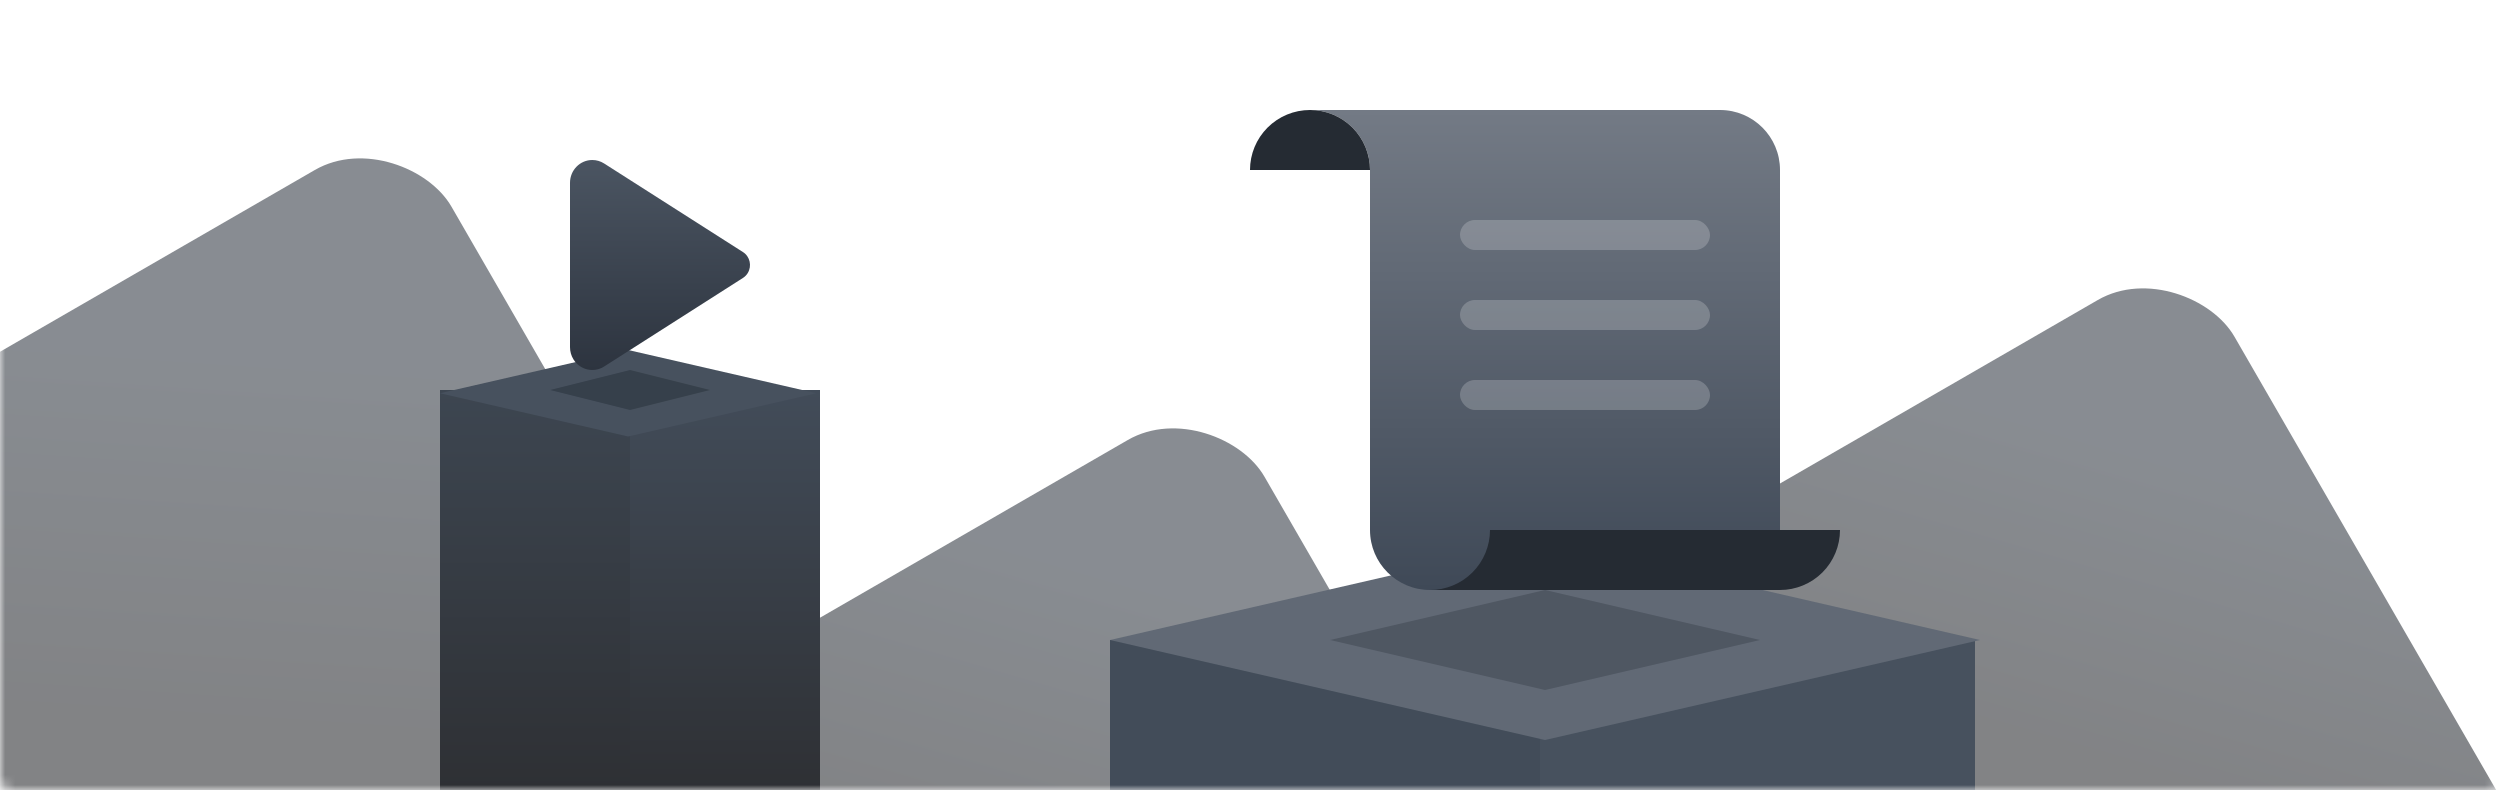 <svg width="250" height="79" viewBox="0 0 250 79" fill="none" xmlns="http://www.w3.org/2000/svg">
<mask id="mask0_689_3560" style="mask-type:alpha" maskUnits="userSpaceOnUse" x="0" y="0" width="250" height="79">
<rect width="250" height="79" rx="1" fill="#2E3239"/>
</mask>
<g mask="url(#mask0_689_3560)">
<rect opacity="0.6" x="-127" y="108.5" width="193" height="76.825" rx="10" transform="rotate(-30 -127 108.5)" fill="url(#paint0_linear_689_3560)"/>
<rect opacity="0.6" x="14" y="101.031" width="124.062" height="76.825" rx="10" transform="rotate(-30 14 101.031)" fill="url(#paint1_linear_689_3560)"/>
<rect opacity="0.6" x="111" y="87.031" width="124.062" height="76.825" rx="10" transform="rotate(-30 111 87.031)" fill="url(#paint2_linear_689_3560)"/>
<rect x="44" y="39" width="19" height="40" fill="url(#paint3_linear_689_3560)"/>
<rect x="63" y="39" width="19" height="40" fill="url(#paint4_linear_689_3560)"/>
<path d="M44 39.324L62.811 35L81.622 39.324L62.811 43.649L44 39.324Z" fill="#47515E"/>
<g filter="url(#filter0_f_689_3560)">
<path d="M55 39L63 37L71 39L63 41L55 39Z" fill="#36404B"/>
</g>
<path fill-rule="evenodd" clip-rule="evenodd" d="M74.3 27.791L60.41 36.654C59.365 37.321 57.989 36.995 57.338 35.925C57.117 35.562 57 35.144 57 34.717L57 18.282C57 17.022 57.998 16 59.23 16C59.647 16 60.056 16.12 60.41 16.346L74.3 25.209C74.996 25.653 75.209 26.592 74.775 27.305C74.655 27.502 74.492 27.668 74.3 27.791Z" fill="url(#paint5_linear_689_3560)"/>
<rect x="111" y="64" width="43.5" height="27" fill="#424C59"/>
<rect x="154" y="64" width="43.5" height="27" fill="#47515E"/>
<path d="M111 64L154.5 54L198 64L154.5 74L111 64Z" fill="#616975"/>
<g filter="url(#filter1_f_689_3560)">
<path d="M133 64L154.5 59L176 64L154.5 69L133 64Z" fill="#4F5762"/>
</g>
<path d="M178 59H143C139.686 59 137 56.314 137 53V17C137 13.686 134.314 11 131 11H172C175.314 11 178 13.686 178 17V53C178 56.314 178 55 178 59Z" fill="url(#paint6_linear_689_3560)"/>
<path d="M137 17C137 15.409 136.368 13.883 135.243 12.757C134.117 11.632 132.591 11 131 11C129.409 11 127.883 11.632 126.757 12.757C125.632 13.883 125 15.409 125 17L131 17H137Z" fill="#252B33"/>
<path fill-rule="evenodd" clip-rule="evenodd" d="M147.243 57.243C148.368 56.117 149 54.591 149 53H172H178H184C184 54.591 183.368 56.117 182.243 57.243C181.117 58.368 179.591 59 178 59H143C144.591 59 146.117 58.368 147.243 57.243Z" fill="#252B33"/>
<rect opacity="0.2" x="146" y="22" width="25" height="3" rx="1.5" fill="white"/>
<rect opacity="0.2" x="146" y="30" width="25" height="3" rx="1.5" fill="white"/>
<rect opacity="0.2" x="146" y="38" width="25" height="3" rx="1.5" fill="white"/>
</g>
<defs>
<filter id="filter0_f_689_3560" x="51" y="33" width="24" height="12" filterUnits="userSpaceOnUse" color-interpolation-filters="sRGB">
<feFlood flood-opacity="0" result="BackgroundImageFix"/>
<feBlend mode="normal" in="SourceGraphic" in2="BackgroundImageFix" result="shape"/>
<feGaussianBlur stdDeviation="2" result="effect1_foregroundBlur_689_3560"/>
</filter>
<filter id="filter1_f_689_3560" x="129" y="55" width="51" height="18" filterUnits="userSpaceOnUse" color-interpolation-filters="sRGB">
<feFlood flood-opacity="0" result="BackgroundImageFix"/>
<feBlend mode="normal" in="SourceGraphic" in2="BackgroundImageFix" result="shape"/>
<feGaussianBlur stdDeviation="2" result="effect1_foregroundBlur_689_3560"/>
</filter>
<linearGradient id="paint0_linear_689_3560" x1="25.181" y1="110.914" x2="4.766" y2="141.274" gradientUnits="userSpaceOnUse">
<stop stop-color="#394049"/>
<stop offset="1" stop-color="#2E3034"/>
</linearGradient>
<linearGradient id="paint1_linear_689_3560" x1="111.823" y1="103.445" x2="89.802" y2="124.497" gradientUnits="userSpaceOnUse">
<stop stop-color="#394049"/>
<stop offset="1" stop-color="#2E3034"/>
</linearGradient>
<linearGradient id="paint2_linear_689_3560" x1="208.823" y1="89.445" x2="186.802" y2="110.497" gradientUnits="userSpaceOnUse">
<stop stop-color="#394049"/>
<stop offset="1" stop-color="#2E3034"/>
</linearGradient>
<linearGradient id="paint3_linear_689_3560" x1="53.5" y1="39" x2="53.5" y2="79" gradientUnits="userSpaceOnUse">
<stop stop-color="#3D4651"/>
<stop offset="1" stop-color="#2E3034"/>
</linearGradient>
<linearGradient id="paint4_linear_689_3560" x1="72.5" y1="39" x2="72.5" y2="79" gradientUnits="userSpaceOnUse">
<stop stop-color="#424C59"/>
<stop offset="1" stop-color="#2E3034"/>
</linearGradient>
<linearGradient id="paint5_linear_689_3560" x1="66" y1="16" x2="66" y2="37" gradientUnits="userSpaceOnUse">
<stop stop-color="#4B5562"/>
<stop offset="1" stop-color="#2D343F"/>
</linearGradient>
<linearGradient id="paint6_linear_689_3560" x1="160" y1="11" x2="160" y2="59" gradientUnits="userSpaceOnUse">
<stop stop-color="#737A85"/>
<stop offset="1" stop-color="#3F4957"/>
</linearGradient>
</defs>
</svg>
